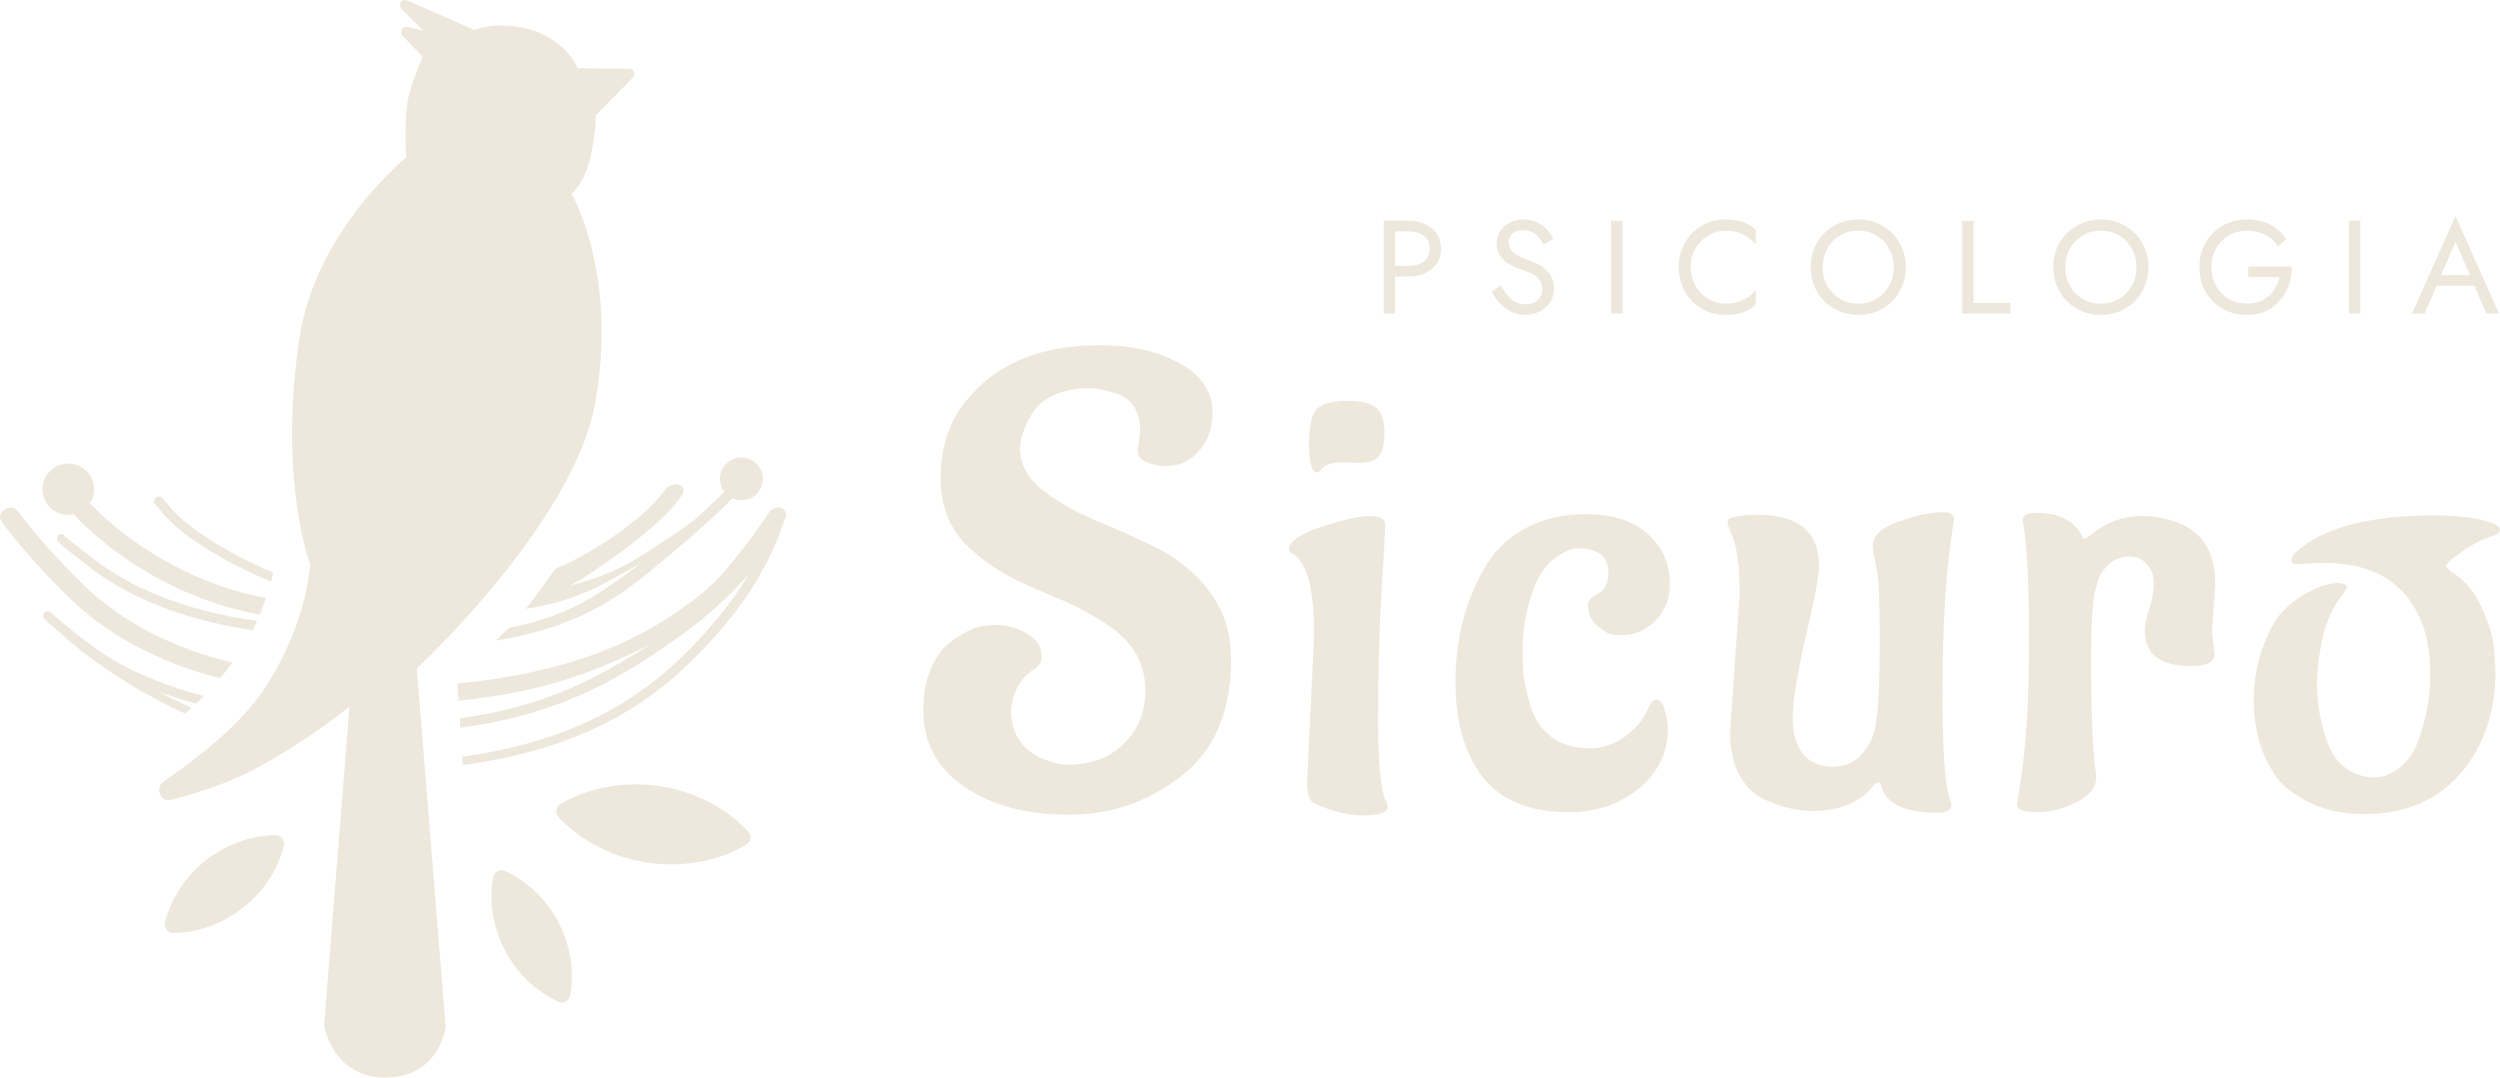 <svg width="290" height="125" viewBox="0 0 290 125" fill="none" xmlns="http://www.w3.org/2000/svg">
<path d="M160.507 25.61H161.829V36.374H160.507V25.61ZM161.829 26.84V25.61H163.462C164.167 25.61 164.794 25.743 165.343 26.01C165.903 26.266 166.344 26.635 166.665 27.117C166.997 27.599 167.162 28.173 167.162 28.839C167.162 29.495 166.997 30.069 166.665 30.561C166.344 31.043 165.903 31.417 165.343 31.684C164.794 31.94 164.167 32.068 163.462 32.068H161.829V30.838H163.462C164.167 30.838 164.737 30.669 165.172 30.331C165.618 29.992 165.841 29.495 165.841 28.839C165.841 28.173 165.618 27.675 165.172 27.348C164.737 27.009 164.167 26.84 163.462 26.84H161.829Z" fill="#EEE8DC"/>
<path d="M174.095 33.114C174.344 33.544 174.603 33.924 174.873 34.252C175.152 34.58 175.463 34.836 175.805 35.021C176.148 35.205 176.536 35.297 176.972 35.297C177.552 35.297 178.019 35.139 178.371 34.821C178.724 34.503 178.9 34.098 178.9 33.606C178.9 33.124 178.786 32.74 178.558 32.453C178.33 32.166 178.029 31.935 177.656 31.761C177.293 31.576 176.904 31.412 176.49 31.269C176.22 31.176 175.92 31.058 175.588 30.915C175.256 30.761 174.94 30.572 174.639 30.346C174.339 30.11 174.09 29.823 173.893 29.485C173.706 29.147 173.613 28.731 173.613 28.239C173.613 27.706 173.748 27.23 174.017 26.809C174.287 26.389 174.66 26.061 175.137 25.825C175.614 25.579 176.158 25.456 176.77 25.456C177.36 25.456 177.874 25.569 178.309 25.794C178.755 26.01 179.133 26.292 179.444 26.64C179.755 26.978 179.999 27.337 180.175 27.716L179.04 28.362C178.905 28.096 178.734 27.834 178.527 27.578C178.319 27.322 178.065 27.112 177.765 26.948C177.474 26.784 177.117 26.702 176.692 26.702C176.101 26.702 175.671 26.845 175.401 27.132C175.132 27.409 174.997 27.722 174.997 28.07C174.997 28.367 175.075 28.644 175.23 28.901C175.386 29.147 175.645 29.382 176.008 29.608C176.381 29.823 176.884 30.038 177.516 30.254C177.806 30.356 178.112 30.49 178.433 30.654C178.755 30.818 179.05 31.028 179.32 31.284C179.599 31.53 179.828 31.832 180.004 32.191C180.18 32.54 180.268 32.96 180.268 33.452C180.268 33.924 180.175 34.349 179.988 34.729C179.812 35.108 179.563 35.431 179.242 35.697C178.931 35.964 178.573 36.169 178.169 36.312C177.775 36.456 177.36 36.528 176.925 36.528C176.334 36.528 175.785 36.405 175.277 36.159C174.779 35.902 174.339 35.569 173.955 35.159C173.582 34.739 173.276 34.293 173.038 33.821L174.095 33.114Z" fill="#EEE8DC"/>
<path d="M186.874 25.61H188.196V36.374H186.874V25.61Z" fill="#EEE8DC"/>
<path d="M196.128 30.992C196.128 31.822 196.314 32.555 196.687 33.191C197.071 33.826 197.569 34.324 198.18 34.682C198.792 35.041 199.455 35.221 200.17 35.221C200.689 35.221 201.16 35.154 201.585 35.021C202.021 34.888 202.415 34.703 202.767 34.467C203.12 34.221 203.42 33.939 203.669 33.621V35.344C203.213 35.743 202.715 36.041 202.176 36.236C201.637 36.43 200.969 36.528 200.17 36.528C199.414 36.528 198.704 36.394 198.04 36.128C197.387 35.851 196.812 35.467 196.314 34.975C195.817 34.472 195.428 33.883 195.148 33.206C194.868 32.53 194.728 31.791 194.728 30.992C194.728 30.192 194.868 29.454 195.148 28.778C195.428 28.101 195.817 27.517 196.314 27.025C196.812 26.522 197.387 26.138 198.04 25.871C198.704 25.595 199.414 25.456 200.17 25.456C200.969 25.456 201.637 25.553 202.176 25.748C202.715 25.943 203.213 26.24 203.669 26.64V28.362C203.42 28.045 203.12 27.768 202.767 27.532C202.415 27.286 202.021 27.096 201.585 26.963C201.16 26.83 200.689 26.763 200.17 26.763C199.455 26.763 198.792 26.942 198.18 27.301C197.569 27.66 197.071 28.157 196.687 28.793C196.314 29.418 196.128 30.151 196.128 30.992Z" fill="#EEE8DC"/>
<path d="M211.437 30.992C211.437 31.802 211.613 32.525 211.966 33.16C212.328 33.796 212.821 34.298 213.443 34.667C214.065 35.036 214.77 35.221 215.557 35.221C216.356 35.221 217.06 35.036 217.672 34.667C218.294 34.298 218.781 33.796 219.134 33.16C219.496 32.525 219.678 31.802 219.678 30.992C219.678 30.182 219.496 29.459 219.134 28.824C218.781 28.188 218.294 27.686 217.672 27.317C217.06 26.948 216.356 26.763 215.557 26.763C214.77 26.763 214.065 26.948 213.443 27.317C212.821 27.686 212.328 28.188 211.966 28.824C211.613 29.459 211.437 30.182 211.437 30.992ZM210.037 30.992C210.037 30.203 210.172 29.475 210.442 28.808C210.722 28.132 211.11 27.547 211.608 27.055C212.105 26.553 212.691 26.163 213.365 25.887C214.039 25.6 214.77 25.456 215.557 25.456C216.356 25.456 217.086 25.6 217.75 25.887C218.424 26.163 219.009 26.553 219.507 27.055C220.004 27.547 220.388 28.132 220.657 28.808C220.937 29.475 221.077 30.203 221.077 30.992C221.077 31.771 220.937 32.499 220.657 33.175C220.388 33.852 220.004 34.441 219.507 34.944C219.009 35.436 218.424 35.825 217.75 36.112C217.086 36.389 216.356 36.528 215.557 36.528C214.77 36.528 214.039 36.389 213.365 36.112C212.691 35.825 212.105 35.436 211.608 34.944C211.11 34.441 210.722 33.852 210.442 33.175C210.172 32.499 210.037 31.771 210.037 30.992Z" fill="#EEE8DC"/>
<path d="M227.609 25.61H228.93V35.144H233.206V36.374H227.609V25.61Z" fill="#EEE8DC"/>
<path d="M239.58 30.992C239.58 31.802 239.756 32.525 240.109 33.16C240.472 33.796 240.964 34.298 241.586 34.667C242.208 35.036 242.913 35.221 243.701 35.221C244.499 35.221 245.204 35.036 245.815 34.667C246.437 34.298 246.924 33.796 247.277 33.16C247.64 32.525 247.821 31.802 247.821 30.992C247.821 30.182 247.64 29.459 247.277 28.824C246.924 28.188 246.437 27.686 245.815 27.317C245.204 26.948 244.499 26.763 243.701 26.763C242.913 26.763 242.208 26.948 241.586 27.317C240.964 27.686 240.472 28.188 240.109 28.824C239.756 29.459 239.58 30.182 239.58 30.992ZM238.181 30.992C238.181 30.203 238.315 29.475 238.585 28.808C238.865 28.132 239.254 27.547 239.751 27.055C240.249 26.553 240.834 26.163 241.508 25.887C242.182 25.6 242.913 25.456 243.701 25.456C244.499 25.456 245.23 25.6 245.893 25.887C246.567 26.163 247.153 26.553 247.65 27.055C248.148 27.547 248.531 28.132 248.801 28.808C249.081 29.475 249.221 30.203 249.221 30.992C249.221 31.771 249.081 32.499 248.801 33.175C248.531 33.852 248.148 34.441 247.65 34.944C247.153 35.436 246.567 35.825 245.893 36.112C245.23 36.389 244.499 36.528 243.701 36.528C242.913 36.528 242.182 36.389 241.508 36.112C240.834 35.825 240.249 35.436 239.751 34.944C239.254 34.441 238.865 33.852 238.585 33.175C238.315 32.499 238.181 31.771 238.181 30.992Z" fill="#EEE8DC"/>
<path d="M260.805 32.145V30.915H265.859C265.859 31.663 265.745 32.376 265.517 33.053C265.289 33.719 264.952 34.313 264.506 34.836C264.06 35.359 263.511 35.774 262.858 36.082C262.215 36.379 261.479 36.528 260.65 36.528C259.862 36.528 259.131 36.394 258.457 36.128C257.784 35.851 257.198 35.467 256.7 34.975C256.203 34.472 255.814 33.883 255.534 33.206C255.265 32.53 255.13 31.791 255.13 30.992C255.13 30.192 255.265 29.454 255.534 28.778C255.814 28.101 256.203 27.517 256.7 27.025C257.198 26.522 257.784 26.138 258.457 25.871C259.131 25.595 259.862 25.456 260.65 25.456C261.324 25.456 261.94 25.543 262.5 25.718C263.07 25.892 263.578 26.148 264.024 26.486C264.48 26.825 264.864 27.245 265.175 27.747L264.242 28.593C263.9 28.019 263.423 27.573 262.811 27.255C262.199 26.927 261.479 26.763 260.65 26.763C259.883 26.763 259.188 26.942 258.566 27.301C257.944 27.66 257.447 28.157 257.073 28.793C256.711 29.418 256.529 30.151 256.529 30.992C256.529 31.822 256.711 32.555 257.073 33.191C257.447 33.826 257.944 34.324 258.566 34.682C259.188 35.041 259.883 35.221 260.65 35.221C261.189 35.221 261.671 35.144 262.096 34.99C262.531 34.826 262.904 34.6 263.215 34.313C263.526 34.026 263.78 33.698 263.977 33.329C264.185 32.96 264.335 32.566 264.428 32.145H260.805Z" fill="#EEE8DC"/>
<path d="M272.473 25.61H273.795V36.374H272.473V25.61Z" fill="#EEE8DC"/>
<path d="M282.641 33.145L283.173 31.915H286.504L287.025 33.145H282.641ZM284.836 28.04L283.173 31.915L282.641 33.145L281.26 36.374H279.783L284.836 25.072L289.89 36.374H288.413L287.025 33.145L286.504 31.915L284.836 28.04Z" fill="#EEE8DC"/>
<path d="M131.97 52.299L132.267 50.023C132.267 47.772 131.376 46.328 129.595 45.692C128.21 45.252 127.146 45.031 126.404 45.031H126.33C124.845 45.031 123.559 45.276 122.47 45.766C121.382 46.206 120.59 46.769 120.095 47.454C119.056 48.873 118.463 50.366 118.314 51.932C118.314 53.792 119.155 55.407 120.837 56.777C122.52 58.098 124.548 59.273 126.923 60.301C129.348 61.279 131.748 62.356 134.123 63.531C136.547 64.705 138.6 66.394 140.283 68.596C141.965 70.798 142.806 73.441 142.806 76.524C142.806 82.544 140.876 87.046 137.017 90.031C133.207 93.017 128.853 94.509 123.955 94.509C119.106 94.509 115.073 93.433 111.857 91.279C108.69 89.077 107.107 86.141 107.107 82.47V82.397C107.107 80.586 107.379 79.02 107.924 77.699C108.517 76.328 109.21 75.325 110.002 74.689C111.634 73.368 113.119 72.658 114.455 72.56L115.345 72.487C116.731 72.487 117.992 72.829 119.13 73.514C120.268 74.15 120.837 75.056 120.837 76.23C120.837 76.818 120.516 77.307 119.873 77.699C119.229 78.09 118.66 78.677 118.166 79.46C117.72 80.243 117.473 80.904 117.423 81.442L117.275 82.25C117.275 85.235 118.66 87.217 121.431 88.196C122.421 88.539 123.212 88.71 123.806 88.71C126.528 88.71 128.705 87.903 130.337 86.287C132.02 84.672 132.861 82.617 132.861 80.121C132.861 77.136 131.574 74.713 129.001 72.854C127.072 71.483 124.969 70.333 122.693 69.403C120.466 68.474 118.957 67.813 118.166 67.421C117.374 67.03 116.533 66.565 115.642 66.026C114.752 65.488 113.762 64.73 112.674 63.751C110.299 61.695 109.111 58.93 109.111 55.456C109.111 51.932 110.076 48.971 112.006 46.573C115.469 42.217 120.664 40.04 127.591 40.04C131.253 40.04 134.345 40.749 136.869 42.169C139.392 43.539 140.654 45.447 140.654 47.894C140.654 49.656 140.134 51.124 139.095 52.299C138.106 53.474 136.819 54.061 135.236 54.061C134.494 54.061 133.751 53.914 133.009 53.62C132.317 53.327 131.97 52.886 131.97 52.299Z" fill="#EEE8DC"/>
<path d="M157.558 53.694L155.777 53.62C154.441 53.62 153.575 53.938 153.179 54.575C153.08 54.721 152.956 54.795 152.808 54.795C152.165 54.795 151.843 53.718 151.843 51.565C151.843 49.363 152.165 47.968 152.808 47.38C153.501 46.793 154.664 46.5 156.296 46.5C157.979 46.5 159.117 46.793 159.71 47.38C160.304 47.919 160.601 48.849 160.601 50.17C160.601 51.492 160.378 52.421 159.933 52.96C159.488 53.449 158.696 53.694 157.558 53.694ZM151.621 90.766L152.437 73.661C152.437 69.599 151.967 66.834 151.027 65.366C150.73 64.876 150.384 64.509 149.988 64.265C149.691 64.167 149.542 63.971 149.542 63.677C149.542 62.797 150.804 61.94 153.328 61.108C155.851 60.276 157.682 59.86 158.82 59.86C160.007 59.86 160.626 60.154 160.675 60.741C160.675 61.72 160.527 64.509 160.23 69.11C159.982 73.661 159.859 78.457 159.859 83.498C159.859 88.539 160.156 91.671 160.749 92.894C160.898 93.139 160.972 93.384 160.972 93.629C160.972 94.265 160.032 94.583 158.152 94.583C156.272 94.583 154.342 94.093 152.363 93.115C151.868 92.87 151.621 92.087 151.621 90.766Z" fill="#EEE8DC"/>
<path d="M193.477 84.526C193.477 87.315 192.339 89.64 190.063 91.5C187.836 93.31 185.164 94.216 182.047 94.216C177.495 94.216 174.155 92.87 172.028 90.178C169.9 87.438 168.836 83.743 168.836 79.093C168.836 74.15 169.949 69.77 172.176 65.953C173.265 63.995 174.823 62.454 176.852 61.328C178.88 60.203 181.255 59.64 183.977 59.64C188.083 59.64 190.978 61.01 192.66 63.751C193.353 64.876 193.699 66.198 193.699 67.715C193.699 70.064 192.71 71.826 190.731 73C189.939 73.441 189.197 73.661 188.504 73.661C187.861 73.661 187.317 73.637 186.871 73.588C186.475 73.49 185.931 73.147 185.238 72.56C184.546 71.973 184.199 71.165 184.199 70.138C184.249 69.599 184.669 69.159 185.461 68.816C186.203 68.376 186.574 67.593 186.574 66.467C186.574 64.558 185.387 63.604 183.012 63.604C182.418 63.604 181.701 63.873 180.86 64.412C180.068 64.901 179.4 65.562 178.856 66.394C178.311 67.177 177.792 68.449 177.297 70.211C176.852 71.924 176.629 73.588 176.629 75.203C176.629 76.769 176.679 77.968 176.778 78.8C176.926 79.583 177.198 80.684 177.594 82.103C178.039 83.474 178.831 84.599 179.969 85.48C181.156 86.361 182.616 86.801 184.348 86.801C186.426 86.801 188.257 85.945 189.84 84.232C190.483 83.547 191.003 82.715 191.398 81.736C191.596 81.345 191.844 81.149 192.141 81.149C192.586 81.149 192.908 81.565 193.106 82.397C193.353 83.18 193.477 83.889 193.477 84.526Z" fill="#EEE8DC"/>
<path d="M226.661 60.301C225.77 65.586 225.325 72.315 225.325 80.488C225.325 86.508 225.572 90.472 226.067 92.38L226.364 93.335C226.364 93.971 225.82 94.289 224.731 94.289C220.921 94.289 218.744 93.237 218.2 91.133C218.15 90.888 218.027 90.766 217.829 90.766C217.68 90.766 217.532 90.863 217.384 91.059C215.85 93.066 213.475 94.069 210.259 94.069C208.477 94.069 206.622 93.629 204.692 92.748C203.505 92.209 202.54 91.279 201.798 89.958C201.056 88.588 200.684 86.924 200.684 84.966L201.798 68.889C201.798 65.513 201.451 63.115 200.759 61.695C200.511 61.157 200.388 60.815 200.388 60.668C200.388 60.374 200.511 60.178 200.759 60.08C201.55 59.836 202.565 59.713 203.802 59.713C208.601 59.713 211.001 61.671 211.001 65.586C211.001 66.81 210.481 69.599 209.442 73.955C208.453 78.31 207.958 81.418 207.958 83.278C207.958 85.088 208.354 86.483 209.145 87.462C209.986 88.441 211.124 88.93 212.559 88.93C214.044 88.93 215.206 88.416 216.048 87.389C216.889 86.361 217.383 85.333 217.532 84.305L217.755 82.764C217.952 81.051 218.051 78.041 218.051 73.734C218.051 69.428 217.903 66.712 217.606 65.586C217.359 64.412 217.235 63.677 217.235 63.384C217.235 62.16 218.225 61.206 220.204 60.521C222.183 59.787 223.964 59.42 225.547 59.42C226.29 59.42 226.661 59.713 226.661 60.301Z" fill="#EEE8DC"/>
<path d="M256.596 73.294L256.893 75.863C256.893 76.793 256.002 77.258 254.221 77.258C250.609 77.258 248.803 75.912 248.803 73.221C248.803 72.584 248.976 71.704 249.323 70.578C249.669 69.452 249.842 68.474 249.842 67.641C249.842 66.81 249.595 66.1 249.1 65.513C248.605 64.876 247.888 64.558 246.948 64.558C246.008 64.558 245.191 64.901 244.499 65.586C243.855 66.222 243.46 66.883 243.311 67.568L243.014 68.596C242.717 70.113 242.569 72.658 242.569 76.23C242.569 79.754 242.618 82.544 242.717 84.599C242.816 86.606 242.915 88 243.014 88.784C243.113 89.518 243.163 89.958 243.163 90.105C243.163 91.328 242.396 92.307 240.862 93.041C239.328 93.824 237.794 94.216 236.26 94.216C234.727 94.216 233.96 93.898 233.96 93.261L234.331 90.986C235.023 86.728 235.37 81.173 235.37 74.322C235.37 67.47 235.122 62.821 234.628 60.374C234.628 59.787 235.147 59.493 236.186 59.493C238.858 59.493 240.639 60.398 241.53 62.209C241.579 62.405 241.654 62.503 241.753 62.503C241.901 62.503 242.247 62.283 242.792 61.842C244.424 60.521 246.354 59.86 248.581 59.86C249.966 59.86 251.351 60.129 252.737 60.668C255.557 61.793 256.967 64.142 256.967 67.715L256.596 73.294Z" fill="#EEE8DC"/>
<path d="M269.442 65.292C268.155 65.341 267.215 65.39 266.621 65.439C266.077 65.439 265.805 65.292 265.805 64.999C265.805 64.705 265.953 64.412 266.25 64.118C269.417 61.23 274.761 59.787 282.281 59.787C284.854 59.787 286.883 60.007 288.367 60.447L289.109 60.668C289.703 60.912 290 61.181 290 61.475C290 61.72 289.827 61.916 289.481 62.062C288.145 62.454 286.858 63.09 285.621 63.971C284.384 64.803 283.766 65.39 283.766 65.733L284.211 66.247C285.794 67.128 287.007 68.522 287.848 70.431C288.738 72.34 289.233 74.028 289.332 75.496L289.481 77.772C289.481 82.617 288.12 86.606 285.399 89.738C282.677 92.87 278.966 94.436 274.266 94.436C271.891 94.436 269.837 94.02 268.106 93.188C266.374 92.356 265.088 91.426 264.246 90.398C263.455 89.322 262.812 88.123 262.317 86.801C261.723 84.991 261.426 83.131 261.426 81.222C261.426 79.265 261.748 77.307 262.391 75.35C263.084 73.392 263.851 71.948 264.692 71.018C265.582 70.088 266.572 69.33 267.66 68.743C269.046 68.009 270.159 67.641 271 67.641C271.841 67.641 272.262 67.813 272.262 68.155L271.817 68.889C270.728 70.162 269.936 71.826 269.442 73.881C268.996 75.937 268.774 77.772 268.774 79.387C268.774 80.953 268.972 82.519 269.367 84.085C269.763 85.651 270.209 86.826 270.703 87.609C271.198 88.343 271.767 88.906 272.41 89.297C273.35 89.885 274.34 90.178 275.379 90.178C276.418 90.178 277.432 89.787 278.422 89.004C279.412 88.172 280.129 87.095 280.574 85.774C281.465 83.327 281.91 80.806 281.91 78.213C281.91 74.102 280.846 70.921 278.719 68.669C276.641 66.418 273.548 65.292 269.442 65.292Z" fill="#EEE8DC"/>
<path fill-rule="evenodd" clip-rule="evenodd" d="M47.176 0.047C46.562 -0.206 46.138 0.625 46.587 1.069L49.098 3.554L47.221 3.133C46.619 2.998 46.271 3.826 46.764 4.222L49.037 6.59C49.037 6.59 47.503 10.06 47.278 11.795C47.053 13.53 47.023 15.19 47.05 16.414C47.064 17.026 47.093 17.882 47.093 17.882L47.118 18.26C46.113 19.094 36.558 27.299 34.745 39.156C32.237 55.554 35.969 65.45 35.969 65.45C35.969 65.45 35.741 71.991 30.835 79.649C28.11 83.901 23.015 87.899 19.021 90.615C17.903 91.375 18.586 93.116 19.896 92.776C23.103 91.943 26.939 90.692 30.088 88.927C36.873 85.123 40.539 81.937 40.539 81.937L37.597 118.921C37.597 118.921 38.517 125.04 44.758 125C51 124.959 51.696 119.127 51.696 119.127L48.352 77.557C48.352 77.557 66.462 60.7 69.008 46.925C71.782 31.913 66.305 22.464 66.305 22.464L66.302 22.461C66.327 22.458 66.341 22.457 66.341 22.457C66.341 22.457 67.856 21.17 68.521 18.105C69.186 15.04 69.12 13.37 69.12 13.37L73.556 8.852C73.749 8.404 73.388 7.905 72.931 7.988L67.015 7.905C67.015 7.905 65.632 4.595 61.573 3.456C57.514 2.317 55.036 3.489 55.036 3.489C55.036 3.489 48.803 0.717 47.176 0.047Z" fill="#EEE8DC"/>
<path d="M19.141 107.007C18.991 107.632 19.468 108.228 20.116 108.222C26.017 108.17 31.545 103.799 32.919 98.097C33.069 97.472 32.592 96.876 31.945 96.881C26.043 96.933 20.515 101.305 19.141 107.007Z" fill="#EEE8DC"/>
<path d="M66.139 115.477C66.02 116.109 65.34 116.459 64.751 116.192C59.383 113.754 56.131 107.523 57.217 101.761C57.336 101.129 58.017 100.778 58.605 101.045C63.973 103.483 67.226 109.714 66.139 115.477Z" fill="#EEE8DC"/>
<path d="M86.563 97.991C87.117 97.669 87.228 96.924 86.792 96.457C81.382 90.66 71.904 89.266 65.035 93.258C64.482 93.58 64.371 94.325 64.807 94.793C70.217 100.589 79.695 101.983 86.563 97.991Z" fill="#EEE8DC"/>
<path d="M59.025 72.825C66.861 71.297 70.015 68.396 74.39 65.34C70.176 67.533 67.565 69.591 60.979 70.636C61.857 69.593 63.804 66.783 64.44 65.972C64.44 65.972 64.44 65.972 65.478 65.534C68.987 63.804 71.828 61.903 73.899 60.17C75.404 58.911 76.45 57.785 77.069 56.911C77.416 56.42 78.069 56.081 78.638 56.193C79.207 56.305 79.485 56.825 79.166 57.327C78.378 58.563 77.032 60.003 75.276 61.471C73.025 63.355 72.392 63.837 68.83 66.275C67.844 66.951 66.142 67.928 66.142 67.928C72.069 66.376 74.121 64.604 77.597 62.373C78.709 61.659 79.7 60.953 80.572 60.282C81.834 59.161 83.055 58.03 84.014 57.043C83.727 56.668 83.544 56.208 83.511 55.703C83.424 54.337 84.467 53.158 85.842 53.071C87.218 52.983 88.404 54.02 88.492 55.386C88.58 56.752 87.536 57.931 86.161 58.018C85.735 58.045 85.328 57.965 84.965 57.8C83.105 59.735 80.238 62.228 77.95 64.151C73.014 68.297 68.321 72.561 57.489 74.313C58.025 73.817 58.554 73.309 59.025 72.825Z" fill="#EEE8DC"/>
<path fill-rule="evenodd" clip-rule="evenodd" d="M53.328 83.319C63.714 81.923 69.709 78.306 75.404 74.782C69.663 77.581 63.744 80.21 53.197 81.287L53.069 79.293C68.891 77.709 76.265 72.903 81.58 68.707C84.062 66.747 87.614 61.804 89.206 59.452C89.544 58.952 90.211 58.737 90.708 58.974C91.205 59.212 91.344 59.814 91.006 60.314C90.99 60.337 90.974 60.361 90.957 60.385C90.93 60.476 90.898 60.575 90.864 60.681C90.649 61.35 90.306 62.307 89.791 63.468C88.762 65.79 87.047 68.932 84.3 72.224C78.803 78.81 71.052 86.234 54.543 88.629C54.254 88.671 53.966 88.71 53.678 88.747L53.615 87.768C53.8 87.743 53.985 87.717 54.17 87.691C70.39 85.338 77.951 78.049 83.339 71.592C84.815 69.823 85.987 68.099 86.911 66.528C86.64 66.845 86.329 67.197 85.978 67.577C84.377 69.311 81.933 71.635 78.548 74.016C72.604 78.197 65.645 82.788 53.4 84.421L53.328 83.319ZM88.028 64.444C88.044 64.422 88.061 64.4 88.078 64.379L88.059 64.416L88.04 64.453L88.028 64.444Z" fill="#EEE8DC"/>
<path d="M10.915 56.563C10.959 57.238 10.773 57.875 10.423 58.398C10.794 58.77 11.242 59.214 11.533 59.488C12.685 60.57 14.394 62.024 16.62 63.507C20.154 65.86 24.954 68.262 30.853 69.373C30.644 70.002 30.407 70.65 30.139 71.305C23.85 70.136 18.78 67.589 15.097 65.137C12.78 63.593 10.999 62.079 9.796 60.947L8.629 59.749C8.603 59.722 8.58 59.694 8.559 59.665C8.414 59.696 8.266 59.717 8.115 59.726C6.462 59.831 5.036 58.586 4.931 56.944C4.825 55.302 6.079 53.886 7.732 53.781C9.384 53.676 10.81 54.922 10.915 56.563Z" fill="#EEE8DC"/>
<path d="M29.828 72.035C20.93 70.767 14.938 67.993 10.799 64.794C7.966 62.604 7.485 62.177 7.485 62.177C7.338 61.96 7.06 61.876 6.859 62.014C6.628 62.173 6.539 62.605 6.709 62.855C6.709 62.855 7.345 63.447 10.266 65.704C14.51 68.985 20.54 71.785 29.319 73.113C29.499 72.754 29.668 72.395 29.828 72.035Z" fill="#EEE8DC"/>
<path d="M26.969 76.859C19.837 75.154 14.748 72.208 11.165 69.19C8.424 66.882 3.875 61.791 2.058 59.29C1.746 58.86 1.094 58.76 0.567 59.086C0.04 59.412 -0.164 60.04 0.146 60.471C2.019 63.076 6.707 68.339 9.608 70.782C13.293 73.886 18.442 76.876 25.531 78.67C26.006 78.109 26.489 77.504 26.969 76.859Z" fill="#EEE8DC"/>
<path d="M23.648 80.736C19.595 79.691 16.323 78.311 13.73 76.895C10.935 75.369 7.519 72.516 5.938 71.062C5.725 70.867 5.399 70.862 5.183 71.054C4.945 71.266 4.937 71.635 5.174 71.85C5.716 72.347 6.456 72.99 7.304 73.686L7.303 73.687L7.307 73.691C7.31 73.694 7.313 73.698 7.318 73.702C7.328 73.711 7.342 73.724 7.36 73.741C7.397 73.775 7.451 73.825 7.521 73.889C7.662 74.017 7.871 74.202 8.144 74.435C8.69 74.902 9.496 75.561 10.542 76.339C12.632 77.895 15.684 79.929 19.538 81.847C20.165 82.16 20.814 82.469 21.483 82.773C21.709 82.578 21.959 82.357 22.228 82.11C21.451 81.763 20.7 81.408 19.979 81.049C19.42 80.771 18.878 80.49 18.354 80.209C19.703 80.721 21.163 81.2 22.742 81.63C23.029 81.356 23.333 81.058 23.648 80.736Z" fill="#EEE8DC"/>
<path d="M31.693 66.404C29.906 65.693 28.337 64.905 26.928 64.121C22.814 61.831 20.726 60.101 19.623 58.696C19.28 58.259 19.017 57.924 18.807 57.725C18.612 57.541 18.272 57.564 18.047 57.775C17.823 57.986 17.798 58.306 17.992 58.489C18.128 58.617 18.328 58.874 18.605 59.229C19.652 60.569 21.94 62.661 26.243 64.985C27.82 65.837 29.51 66.696 31.427 67.461C31.525 67.093 31.614 66.739 31.693 66.404Z" fill="#EEE8DC"/>
</svg>
